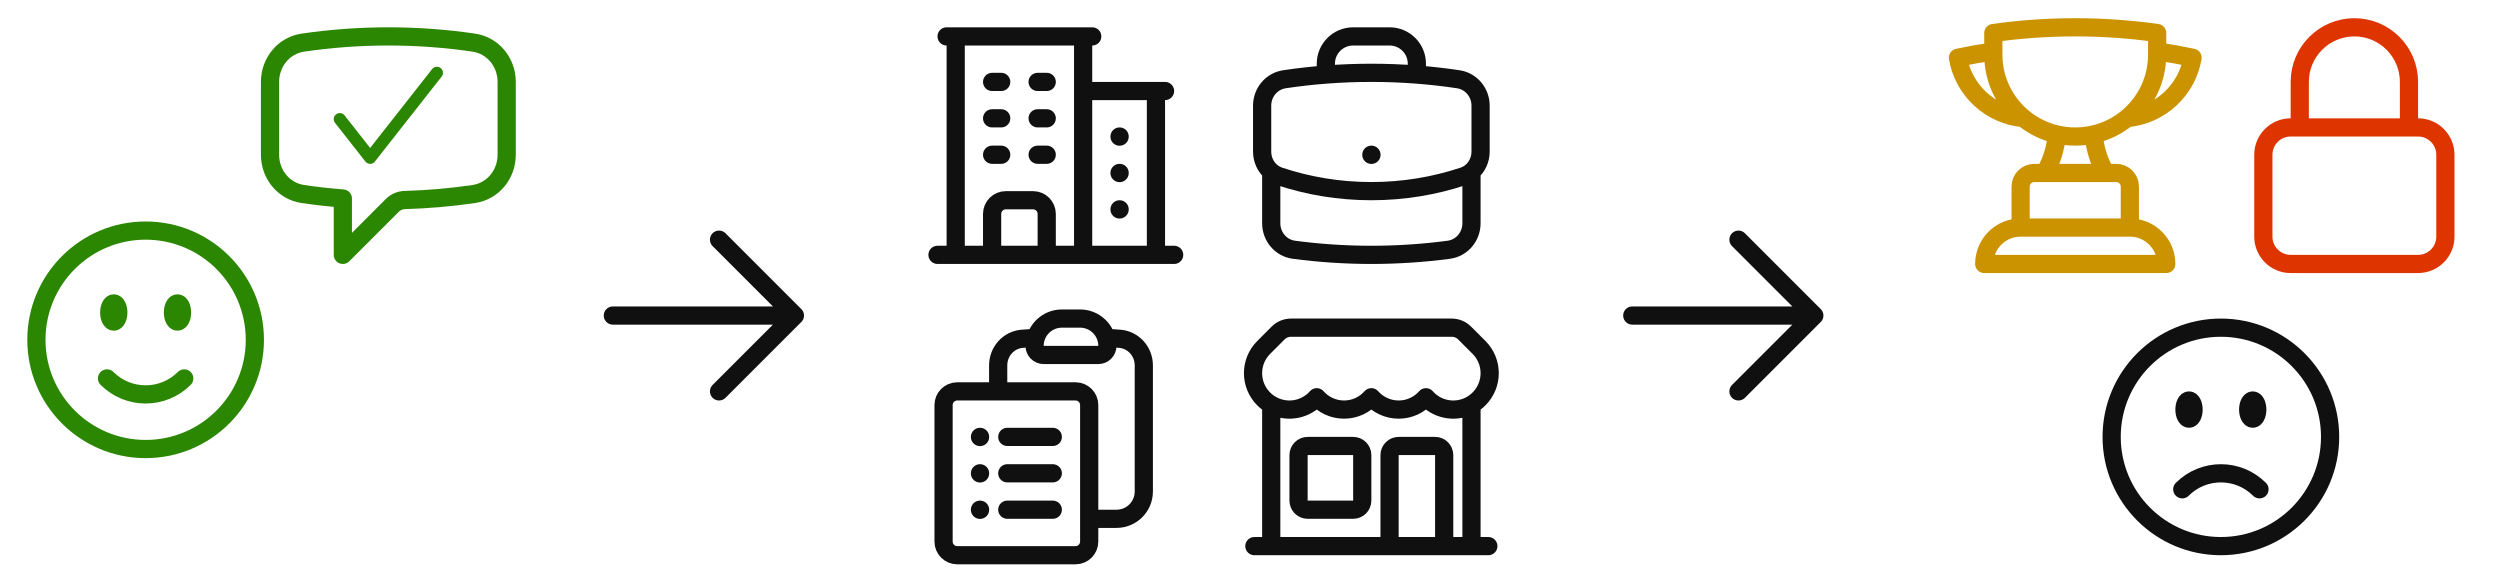 <svg width="206" height="48" viewBox="0 0 206 48" fill="none" xmlns="http://www.w3.org/2000/svg">
<path d="M83 36H86.75M83 39H86.75M83 42H86.75M89.75 42.75H92C93.243 42.75 94.25 41.743 94.25 40.5V30.108C94.25 28.973 93.405 28.01 92.274 27.916C91.901 27.885 91.526 27.859 91.15 27.836M85.35 27.836C85.285 28.046 85.25 28.269 85.25 28.5C85.25 28.914 85.586 29.25 86 29.25H90.5C90.914 29.25 91.25 28.914 91.25 28.5C91.25 28.269 91.215 28.046 91.15 27.836M85.35 27.836C85.633 26.918 86.488 26.25 87.5 26.25H89C90.012 26.25 90.867 26.918 91.15 27.836M85.35 27.836C84.974 27.859 84.599 27.885 84.226 27.916C83.095 28.01 82.25 28.973 82.25 30.108V32.25M82.25 32.25H78.875C78.254 32.25 77.75 32.754 77.75 33.375V44.625C77.75 45.246 78.254 45.75 78.875 45.75H88.625C89.246 45.75 89.75 45.246 89.75 44.625V33.375C89.75 32.754 89.246 32.25 88.625 32.25H82.25ZM80.75 36H80.757V36.008H80.75V36ZM80.75 39H80.757V39.008H80.75V39ZM80.75 42H80.757V42.008H80.75V42Z" stroke="#111010" stroke-width="1.5" stroke-linecap="round" stroke-linejoin="round"/>
<path d="M15.182 31.182C13.425 32.939 10.575 32.939 8.818 31.182M21 28C21 32.971 16.971 37 12 37C7.029 37 3 32.971 3 28C3 23.029 7.029 19 12 19C16.971 19 21 23.029 21 28ZM9.75 25.75C9.75 26.164 9.582 26.5 9.375 26.5C9.168 26.5 9 26.164 9 25.75C9 25.336 9.168 25 9.375 25C9.582 25 9.75 25.336 9.75 25.75ZM9.375 25.75H9.383V25.765H9.375V25.75ZM15 25.75C15 26.164 14.832 26.5 14.625 26.5C14.418 26.5 14.25 26.164 14.25 25.75C14.25 25.336 14.418 25 14.625 25C14.832 25 15 25.336 15 25.75ZM14.625 25.75H14.633V25.765H14.625V25.75Z" stroke="#2B8601" stroke-width="1.5" stroke-linecap="round" stroke-linejoin="round"/>
<path d="M22.25 12.759C22.25 14.36 23.373 15.754 24.957 15.987C26.044 16.147 27.142 16.27 28.25 16.356V21L32.326 16.924C32.602 16.648 32.974 16.492 33.364 16.481C35.287 16.427 37.182 16.261 39.042 15.987C40.627 15.754 41.75 14.361 41.75 12.759V6.741C41.75 5.139 40.627 3.746 39.042 3.513C36.744 3.175 34.393 3 32 3C29.608 3 27.256 3.175 24.957 3.513C23.373 3.746 22.25 5.14 22.25 6.741V12.759Z" stroke="#2B8601" stroke-width="1.5" stroke-linecap="round" stroke-linejoin="round"/>
<path d="M36 6L30.5 13L28 9.818" stroke="#2B8601" stroke-linecap="round" stroke-linejoin="round"/>
<path d="M175.5 18.75H166.5M175.5 18.75C177.157 18.75 178.5 20.093 178.5 21.75H163.5C163.5 20.093 164.843 18.75 166.5 18.75M175.5 18.75V15.375C175.5 14.754 174.997 14.25 174.375 14.25H173.504M166.5 18.75V15.375C166.5 14.754 167.004 14.25 167.625 14.25H168.497M173.504 14.25H168.497M173.504 14.25C172.956 13.304 172.61 12.227 172.522 11.078M168.497 14.25C169.044 13.304 169.391 12.227 169.478 11.078M164.25 4.236C163.268 4.379 162.296 4.553 161.334 4.756C161.785 7.423 163.995 9.493 166.73 9.728M164.25 4.236V4.5C164.25 6.608 165.216 8.49 166.73 9.728M164.25 4.236V2.721C166.456 2.411 168.709 2.25 171 2.25C173.291 2.25 175.545 2.411 177.75 2.721V4.236M166.73 9.728C167.517 10.372 168.453 10.841 169.478 11.078M177.75 4.236V4.5C177.75 6.608 176.784 8.49 175.271 9.728M177.75 4.236C178.733 4.379 179.705 4.553 180.666 4.756C180.216 7.423 178.005 9.493 175.271 9.728M175.271 9.728C174.483 10.372 173.547 10.841 172.522 11.078M172.522 11.078C172.033 11.19 171.524 11.25 171 11.25C170.477 11.25 169.967 11.19 169.478 11.078" stroke="#CC9300" stroke-width="1.5" stroke-linecap="round" stroke-linejoin="round"/>
<path d="M59.25 19.75L65.5 26M65.5 26L59.25 32.25M65.5 26H50.5" stroke="#111010" stroke-width="1.5" stroke-linecap="round" stroke-linejoin="round"/>
<path d="M77.25 21H96.75M78.75 3V21M89.25 3V21M95.25 7.5V21M81.75 6.75H82.5M81.75 9.75H82.5M81.75 12.75H82.5M85.5 6.75H86.25M85.5 9.75H86.25M85.5 12.75H86.25M81.75 21V17.625C81.75 17.004 82.254 16.5 82.875 16.5H85.125C85.746 16.5 86.25 17.004 86.25 17.625V21M78 3H90M89.25 7.5H96M92.25 11.25H92.257V11.258H92.25V11.25ZM92.25 14.25H92.257V14.258H92.25V14.25ZM92.25 17.25H92.257V17.258H92.25V17.25Z" stroke="#111010" stroke-width="1.5" stroke-linecap="round" stroke-linejoin="round"/>
<path d="M121.25 14.15V18.4C121.25 19.494 120.463 20.436 119.378 20.58C117.291 20.857 115.162 21 113 21C110.838 21 108.709 20.857 106.622 20.58C105.537 20.436 104.75 19.494 104.75 18.4V14.15M121.25 14.15C121.722 13.748 122 13.139 122 12.489V8.706C122 7.625 121.232 6.691 120.163 6.531C119.038 6.362 117.9 6.233 116.75 6.144M121.25 14.15C121.056 14.315 120.83 14.445 120.577 14.529C118.195 15.321 115.648 15.75 113 15.75C110.352 15.75 107.805 15.321 105.423 14.529C105.17 14.445 104.944 14.315 104.75 14.15M104.75 14.15C104.278 13.748 104 13.139 104 12.489V8.706C104 7.625 104.768 6.691 105.837 6.531C106.962 6.362 108.1 6.233 109.25 6.144M116.75 6.144V5.25C116.75 4.007 115.743 3 114.5 3H111.5C110.257 3 109.25 4.007 109.25 5.25V6.144M116.75 6.144C115.513 6.049 114.262 6 113 6C111.738 6 110.487 6.049 109.25 6.144M113 12.75H113.007V12.758H113V12.75Z" stroke="#111010" stroke-width="1.5" stroke-linecap="round" stroke-linejoin="round"/>
<path d="M114.5 45V37.5C114.5 37.086 114.836 36.75 115.25 36.75H118.25C118.664 36.75 119 37.086 119 37.5V45M114.5 45H103.361M114.5 45H119M119 45H122.639M121.25 45V33.349M104.75 45V33.349M104.75 33.349C105.897 34.012 107.39 33.853 108.371 32.871C108.416 32.827 108.459 32.781 108.5 32.734C109.05 33.357 109.854 33.75 110.75 33.75C111.646 33.75 112.45 33.357 113 32.734C113.55 33.357 114.354 33.75 115.25 33.75C116.146 33.75 116.95 33.357 117.5 32.734C117.541 32.781 117.584 32.827 117.628 32.871C118.61 33.853 120.103 34.012 121.25 33.349M104.75 33.349C104.528 33.221 104.319 33.061 104.129 32.871C102.957 31.7 102.957 29.8 104.129 28.629L105.318 27.439C105.599 27.158 105.981 27 106.379 27H119.621C120.019 27 120.401 27.158 120.682 27.439L121.871 28.628C123.043 29.8 123.043 31.7 121.871 32.871C121.681 33.061 121.472 33.22 121.25 33.349M107.75 42H111.5C111.914 42 112.25 41.664 112.25 41.25V37.5C112.25 37.086 111.914 36.75 111.5 36.75H107.75C107.336 36.75 107 37.086 107 37.5V41.25C107 41.664 107.336 42 107.75 42Z" stroke="#111010" stroke-width="1.5" stroke-linecap="round" stroke-linejoin="round"/>
<path d="M186.182 40.318C185.308 39.443 184.162 39.004 183.016 39C181.859 38.996 180.701 39.435 179.818 40.318M192 36C192 40.971 187.971 45 183 45C178.029 45 174 40.971 174 36C174 31.029 178.029 27 183 27C187.971 27 192 31.029 192 36ZM180.75 33.75C180.75 34.164 180.582 34.5 180.375 34.5C180.168 34.5 180 34.164 180 33.75C180 33.336 180.168 33 180.375 33C180.582 33 180.75 33.336 180.75 33.75ZM180.375 33.75H180.383V33.765H180.375V33.75ZM186 33.75C186 34.164 185.832 34.5 185.625 34.5C185.418 34.5 185.25 34.164 185.25 33.75C185.25 33.336 185.418 33 185.625 33C185.832 33 186 33.336 186 33.75ZM185.625 33.75H185.633V33.765H185.625V33.75Z" stroke="#111010" stroke-width="1.5" stroke-linecap="round" stroke-linejoin="round"/>
<path d="M198.5 10.5V6.75C198.5 4.265 196.485 2.25 194 2.25C191.515 2.25 189.5 4.265 189.5 6.75V10.5M188.75 21.75H199.25C200.493 21.75 201.5 20.743 201.5 19.5V12.75C201.5 11.507 200.493 10.5 199.25 10.5H188.75C187.507 10.5 186.5 11.507 186.5 12.75V19.5C186.5 20.743 187.507 21.75 188.75 21.75Z" stroke="#DE3500" stroke-width="1.5" stroke-linecap="round" stroke-linejoin="round"/>
<path d="M143.25 19.75L149.5 26M149.5 26L143.25 32.25M149.5 26H134.5" stroke="#111010" stroke-width="1.5" stroke-linecap="round" stroke-linejoin="round"/>
</svg>
